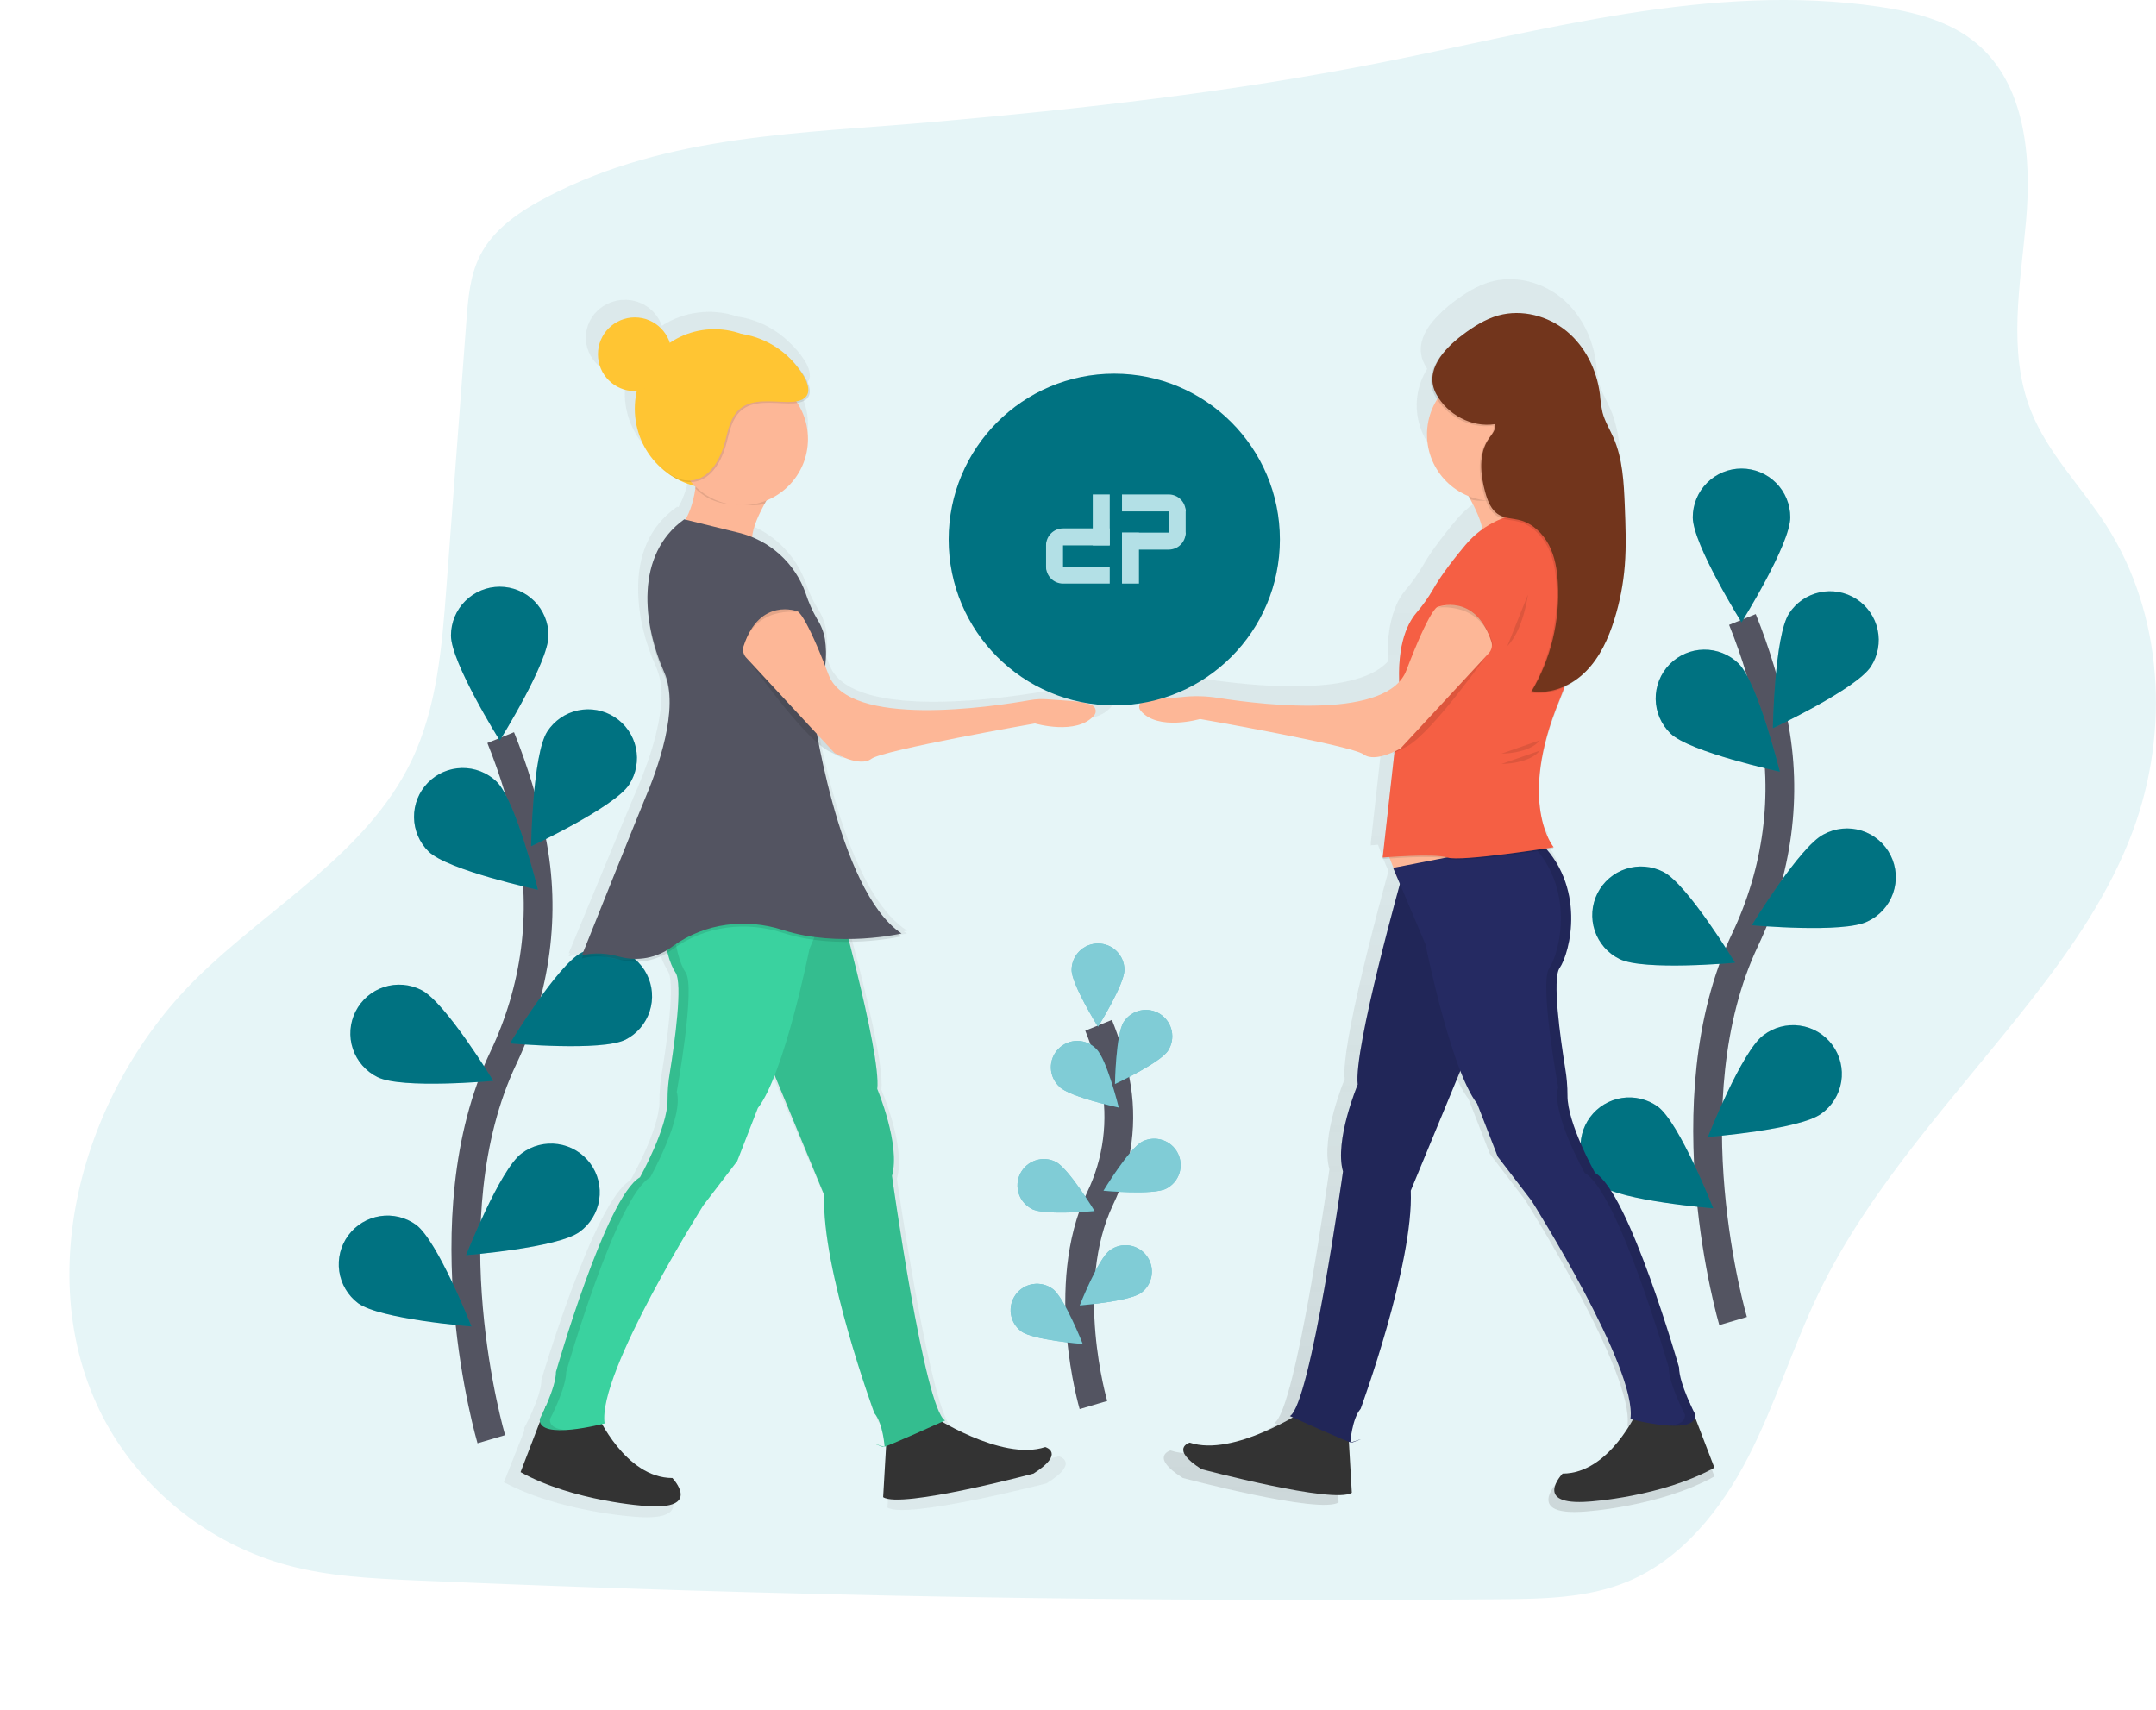 <svg width="150" height="119" viewBox="0 0 150 119" fill="none" xmlns="http://www.w3.org/2000/svg">
<g clip-path="url(#clip0_86_7286)">
<path d="M38.123 13.675C36.241 14.654 34.357 15.887 33.399 17.779C32.695 19.172 32.567 20.769 32.45 22.322L31.058 40.867C30.749 45 30.41 49.248 28.606 52.979C25.497 59.408 18.73 63.077 13.648 68.093C5.323 76.314 1.748 90.171 8.001 100.061C10.759 104.384 15.02 107.533 19.963 108.9C22.862 109.689 25.892 109.829 28.893 109.963C54.036 111.054 79.196 111.491 104.373 111.275C107.362 111.249 110.434 111.198 113.192 110.062C117.003 108.495 119.742 105.045 121.628 101.381C123.514 97.717 124.723 93.739 126.506 90.025C130.158 82.444 136.099 76.264 141.277 69.637C144.131 65.986 146.803 62.116 148.406 57.768C150.955 50.858 150.509 42.73 146.526 36.534C144.806 33.855 142.463 31.536 141.292 28.576C139.657 24.437 140.569 19.802 140.959 15.369C141.349 10.936 140.922 5.875 137.511 3.017C135.628 1.44 133.133 0.818 130.703 0.463C119.066 -1.239 107.378 2.129 95.838 4.4C85.656 6.412 75.333 7.563 65.003 8.48C55.834 9.297 46.49 9.319 38.123 13.675Z" fill="#E6F5F7"/>
<path d="M34.182 100.138C34.182 100.138 29.678 84.847 35.027 73.592C37.272 68.868 38.017 63.566 36.979 58.44C36.483 56.007 35.766 53.624 34.835 51.322" stroke="#535461" stroke-width="2" stroke-miterlimit="10"/>
<path d="M38.161 44.217C38.161 46.091 34.768 51.525 34.768 51.525C34.768 51.525 31.375 46.091 31.375 44.217C31.375 43.317 31.733 42.454 32.369 41.818C33.005 41.182 33.868 40.824 34.768 40.824C35.668 40.824 36.531 41.182 37.168 41.818C37.804 42.454 38.161 43.317 38.161 44.217Z" fill="#0098AC"/>
<path d="M43.77 54.592C42.752 56.165 36.95 58.882 36.95 58.882C36.95 58.882 37.055 52.477 38.073 50.903C38.316 50.529 38.629 50.206 38.996 49.953C39.363 49.7 39.776 49.522 40.212 49.429C40.648 49.336 41.097 49.329 41.536 49.41C41.974 49.491 42.392 49.657 42.766 49.899C43.14 50.141 43.463 50.455 43.716 50.822C43.969 51.188 44.147 51.602 44.24 52.037C44.333 52.473 44.34 52.923 44.259 53.361C44.179 53.8 44.013 54.218 43.77 54.592Z" fill="#0098AC"/>
<path d="M43.526 72.336C41.853 73.179 35.48 72.597 35.48 72.597C35.48 72.597 38.794 67.124 40.47 66.277C41.272 65.88 42.199 65.817 43.048 66.1C43.897 66.384 44.599 66.992 45.002 67.791C45.406 68.59 45.477 69.516 45.2 70.367C44.923 71.219 44.322 71.926 43.526 72.336Z" fill="#0098AC"/>
<path d="M40.318 85.715C38.811 86.829 32.427 87.333 32.427 87.333C32.427 87.333 34.779 81.373 36.285 80.259C36.642 79.988 37.05 79.79 37.485 79.678C37.92 79.566 38.372 79.541 38.817 79.605C39.261 79.668 39.688 79.82 40.074 80.05C40.459 80.28 40.795 80.585 41.062 80.945C41.329 81.306 41.522 81.717 41.629 82.153C41.736 82.589 41.756 83.041 41.687 83.485C41.618 83.929 41.462 84.354 41.227 84.737C40.992 85.12 40.684 85.452 40.32 85.715H40.318Z" fill="#0098AC"/>
<path d="M29.82 59.251C31.165 60.556 37.426 61.909 37.426 61.909C37.426 61.909 35.893 55.689 34.549 54.383C33.902 53.761 33.036 53.421 32.139 53.437C31.242 53.452 30.388 53.822 29.764 54.465C29.139 55.108 28.794 55.973 28.805 56.87C28.815 57.766 29.18 58.622 29.82 59.251Z" fill="#0098AC"/>
<path d="M26.272 74.946C27.945 75.789 34.318 75.207 34.318 75.207C34.318 75.207 30.993 69.73 29.32 68.887C28.922 68.682 28.487 68.558 28.041 68.522C27.594 68.485 27.145 68.538 26.719 68.677C26.293 68.815 25.898 69.036 25.558 69.328C25.218 69.62 24.94 69.976 24.738 70.376C24.536 70.776 24.416 71.212 24.383 71.658C24.351 72.105 24.407 72.554 24.549 72.979C24.691 73.404 24.916 73.796 25.21 74.134C25.505 74.471 25.863 74.747 26.265 74.946H26.272Z" fill="#0098AC"/>
<path d="M24.912 90.675C26.419 91.789 32.803 92.294 32.803 92.294C32.803 92.294 30.451 86.334 28.946 85.22C28.222 84.697 27.321 84.481 26.439 84.618C25.556 84.756 24.764 85.235 24.232 85.953C23.701 86.671 23.475 87.57 23.602 88.454C23.729 89.338 24.199 90.136 24.911 90.675H24.912Z" fill="#0098AC"/>
<path opacity="0.25" d="M38.161 44.217C38.161 46.091 34.768 51.525 34.768 51.525C34.768 51.525 31.375 46.091 31.375 44.217C31.375 43.317 31.733 42.454 32.369 41.818C33.005 41.182 33.868 40.824 34.768 40.824C35.668 40.824 36.531 41.182 37.168 41.818C37.804 42.454 38.161 43.317 38.161 44.217Z" fill="black"/>
<path opacity="0.25" d="M43.77 54.592C42.752 56.165 36.95 58.882 36.95 58.882C36.95 58.882 37.055 52.477 38.073 50.903C38.316 50.529 38.629 50.206 38.996 49.953C39.363 49.7 39.776 49.522 40.212 49.429C40.648 49.336 41.097 49.329 41.536 49.41C41.974 49.491 42.392 49.657 42.766 49.899C43.14 50.141 43.463 50.455 43.716 50.822C43.969 51.188 44.147 51.602 44.24 52.037C44.333 52.473 44.34 52.923 44.259 53.361C44.179 53.8 44.013 54.218 43.77 54.592Z" fill="black"/>
<path opacity="0.25" d="M43.526 72.336C41.853 73.179 35.48 72.597 35.48 72.597C35.48 72.597 38.794 67.124 40.47 66.277C41.272 65.88 42.199 65.817 43.048 66.1C43.897 66.384 44.599 66.992 45.002 67.791C45.406 68.59 45.477 69.516 45.2 70.367C44.923 71.219 44.322 71.926 43.526 72.336Z" fill="black"/>
<path opacity="0.25" d="M40.318 85.715C38.811 86.829 32.427 87.333 32.427 87.333C32.427 87.333 34.779 81.373 36.285 80.259C36.642 79.988 37.05 79.79 37.485 79.678C37.92 79.566 38.372 79.541 38.817 79.605C39.261 79.668 39.688 79.82 40.074 80.05C40.459 80.28 40.795 80.585 41.062 80.945C41.329 81.306 41.522 81.717 41.629 82.153C41.736 82.589 41.756 83.041 41.687 83.485C41.618 83.929 41.462 84.354 41.227 84.737C40.992 85.12 40.684 85.452 40.32 85.715H40.318Z" fill="black"/>
<path opacity="0.25" d="M29.82 59.251C31.165 60.556 37.426 61.909 37.426 61.909C37.426 61.909 35.893 55.689 34.549 54.383C33.902 53.761 33.036 53.421 32.139 53.437C31.242 53.452 30.388 53.822 29.764 54.465C29.139 55.108 28.794 55.973 28.805 56.87C28.815 57.766 29.18 58.622 29.82 59.251Z" fill="black"/>
<path opacity="0.25" d="M26.272 74.946C27.945 75.789 34.318 75.207 34.318 75.207C34.318 75.207 30.993 69.73 29.32 68.887C28.922 68.682 28.487 68.558 28.041 68.522C27.594 68.485 27.145 68.538 26.719 68.677C26.293 68.815 25.898 69.036 25.558 69.328C25.218 69.62 24.94 69.976 24.738 70.376C24.536 70.776 24.416 71.212 24.383 71.658C24.351 72.105 24.407 72.554 24.549 72.979C24.691 73.404 24.916 73.796 25.21 74.134C25.505 74.471 25.863 74.747 26.265 74.946H26.272Z" fill="black"/>
<path opacity="0.25" d="M24.912 90.675C26.419 91.789 32.803 92.294 32.803 92.294C32.803 92.294 30.451 86.334 28.946 85.22C28.222 84.697 27.321 84.481 26.439 84.618C25.556 84.756 24.764 85.235 24.232 85.953C23.701 86.671 23.475 87.57 23.602 88.454C23.729 89.338 24.199 90.136 24.911 90.675H24.912Z" fill="black"/>
<path d="M120.577 91.916C120.577 91.916 116.073 76.626 121.418 65.371C123.663 60.648 124.408 55.345 123.37 50.219C122.874 47.786 122.157 45.404 121.226 43.102" stroke="#535461" stroke-width="2" stroke-miterlimit="10"/>
<path d="M124.557 35.995C124.557 37.869 121.164 43.303 121.164 43.303C121.164 43.303 117.771 37.869 117.771 35.995C117.771 35.095 118.128 34.232 118.765 33.596C119.401 32.96 120.264 32.602 121.164 32.602C122.064 32.602 122.927 32.96 123.563 33.596C124.199 34.232 124.557 35.095 124.557 35.995Z" fill="#0098AC"/>
<path d="M130.166 46.376C129.148 47.949 123.345 50.666 123.345 50.666C123.345 50.666 123.451 44.261 124.469 42.687C124.711 42.313 125.024 41.99 125.391 41.737C125.758 41.485 126.171 41.306 126.607 41.213C127.043 41.12 127.493 41.113 127.931 41.194C128.369 41.275 128.787 41.441 129.162 41.683C129.536 41.925 129.858 42.239 130.111 42.606C130.364 42.972 130.542 43.386 130.636 43.821C130.729 44.257 130.735 44.707 130.655 45.145C130.574 45.584 130.408 46.002 130.166 46.376Z" fill="#0098AC"/>
<path d="M129.927 64.114C128.255 64.957 121.882 64.375 121.882 64.375C121.882 64.375 125.207 58.898 126.879 58.054C127.279 57.837 127.718 57.702 128.171 57.657C128.624 57.612 129.081 57.659 129.515 57.795C129.95 57.931 130.352 58.152 130.699 58.447C131.046 58.741 131.33 59.102 131.535 59.509C131.739 59.915 131.86 60.359 131.89 60.813C131.919 61.267 131.857 61.722 131.707 62.152C131.557 62.581 131.322 62.977 131.017 63.314C130.711 63.651 130.341 63.923 129.927 64.114Z" fill="#0098AC"/>
<path d="M126.714 77.491C125.207 78.605 118.823 79.11 118.823 79.11C118.823 79.11 121.175 73.15 122.68 72.035C123.038 71.76 123.446 71.558 123.883 71.443C124.319 71.327 124.774 71.299 125.221 71.362C125.668 71.424 126.098 71.575 126.486 71.806C126.874 72.037 127.212 72.342 127.481 72.705C127.749 73.068 127.942 73.481 128.049 73.919C128.156 74.358 128.174 74.814 128.103 75.259C128.031 75.705 127.872 76.132 127.633 76.515C127.395 76.898 127.082 77.23 126.714 77.491Z" fill="#0098AC"/>
<path d="M116.22 51.033C117.565 52.339 123.827 53.691 123.827 53.691C123.827 53.691 122.293 47.474 120.953 46.161C120.634 45.85 120.256 45.605 119.841 45.441C119.427 45.276 118.984 45.194 118.538 45.201C118.092 45.207 117.651 45.302 117.242 45.478C116.832 45.655 116.462 45.91 116.151 46.23C115.84 46.55 115.595 46.928 115.431 47.343C115.266 47.757 115.184 48.2 115.191 48.646C115.197 49.092 115.292 49.532 115.468 49.942C115.645 50.352 115.9 50.722 116.22 51.033Z" fill="#0098AC"/>
<path d="M112.668 66.724C114.34 67.567 120.714 66.985 120.714 66.985C120.714 66.985 117.395 61.508 115.724 60.665C115.325 60.46 114.89 60.336 114.444 60.3C113.997 60.263 113.548 60.316 113.122 60.455C112.696 60.593 112.302 60.814 111.962 61.106C111.622 61.398 111.343 61.754 111.141 62.154C110.939 62.554 110.819 62.989 110.786 63.436C110.754 63.883 110.811 64.332 110.952 64.757C111.094 65.182 111.319 65.574 111.613 65.912C111.908 66.249 112.266 66.525 112.668 66.724Z" fill="#0098AC"/>
<path d="M111.308 82.453C112.815 83.567 119.199 84.072 119.199 84.072C119.199 84.072 116.847 78.112 115.342 76.998C114.617 76.475 113.716 76.259 112.834 76.396C111.952 76.534 111.159 77.013 110.628 77.731C110.097 78.449 109.87 79.347 109.997 80.231C110.124 81.115 110.595 81.914 111.306 82.453H111.308Z" fill="#0098AC"/>
<path opacity="0.25" d="M124.557 35.995C124.557 37.869 121.164 43.303 121.164 43.303C121.164 43.303 117.771 37.869 117.771 35.995C117.771 35.095 118.128 34.232 118.765 33.596C119.401 32.96 120.264 32.602 121.164 32.602C122.064 32.602 122.927 32.96 123.563 33.596C124.199 34.232 124.557 35.095 124.557 35.995Z" fill="black"/>
<path opacity="0.25" d="M130.166 46.376C129.148 47.949 123.345 50.666 123.345 50.666C123.345 50.666 123.451 44.261 124.469 42.687C124.711 42.313 125.024 41.99 125.391 41.737C125.758 41.485 126.171 41.306 126.607 41.213C127.043 41.12 127.493 41.113 127.931 41.194C128.369 41.275 128.787 41.441 129.162 41.683C129.536 41.925 129.858 42.239 130.111 42.606C130.364 42.972 130.542 43.386 130.636 43.821C130.729 44.257 130.735 44.707 130.655 45.145C130.574 45.584 130.408 46.002 130.166 46.376Z" fill="black"/>
<path opacity="0.25" d="M129.927 64.114C128.255 64.957 121.882 64.375 121.882 64.375C121.882 64.375 125.207 58.898 126.879 58.054C127.279 57.837 127.718 57.702 128.171 57.657C128.624 57.612 129.081 57.659 129.515 57.795C129.95 57.931 130.352 58.152 130.699 58.447C131.046 58.741 131.33 59.102 131.535 59.509C131.739 59.915 131.86 60.359 131.89 60.813C131.919 61.267 131.857 61.722 131.707 62.152C131.557 62.581 131.322 62.977 131.017 63.314C130.711 63.651 130.341 63.923 129.927 64.114Z" fill="black"/>
<path opacity="0.25" d="M126.714 77.491C125.207 78.605 118.823 79.11 118.823 79.11C118.823 79.11 121.175 73.15 122.68 72.035C123.038 71.76 123.446 71.558 123.883 71.443C124.319 71.327 124.774 71.299 125.221 71.362C125.668 71.424 126.098 71.575 126.486 71.806C126.874 72.037 127.212 72.342 127.481 72.705C127.749 73.068 127.942 73.481 128.049 73.919C128.156 74.358 128.174 74.814 128.103 75.259C128.031 75.705 127.872 76.132 127.633 76.515C127.395 76.898 127.082 77.23 126.714 77.491Z" fill="black"/>
<path opacity="0.25" d="M116.22 51.033C117.565 52.339 123.827 53.691 123.827 53.691C123.827 53.691 122.293 47.474 120.953 46.161C120.634 45.85 120.256 45.605 119.841 45.441C119.427 45.276 118.984 45.194 118.538 45.201C118.092 45.207 117.651 45.302 117.242 45.478C116.832 45.655 116.462 45.91 116.151 46.23C115.84 46.55 115.595 46.928 115.431 47.343C115.266 47.757 115.184 48.2 115.191 48.646C115.197 49.092 115.292 49.532 115.468 49.942C115.645 50.352 115.9 50.722 116.22 51.033Z" fill="black"/>
<path opacity="0.25" d="M112.668 66.724C114.34 67.567 120.714 66.985 120.714 66.985C120.714 66.985 117.395 61.508 115.724 60.665C115.325 60.46 114.89 60.336 114.444 60.3C113.997 60.263 113.548 60.316 113.122 60.455C112.696 60.593 112.302 60.814 111.962 61.106C111.622 61.398 111.343 61.754 111.141 62.154C110.939 62.554 110.819 62.989 110.786 63.436C110.754 63.883 110.811 64.332 110.952 64.757C111.094 65.182 111.319 65.574 111.613 65.912C111.908 66.249 112.266 66.525 112.668 66.724Z" fill="black"/>
<path opacity="0.25" d="M111.308 82.453C112.815 83.567 119.199 84.072 119.199 84.072C119.199 84.072 116.847 78.112 115.342 76.998C114.617 76.475 113.716 76.259 112.834 76.396C111.952 76.534 111.159 77.013 110.628 77.731C110.097 78.449 109.87 79.347 109.997 80.231C110.124 81.115 110.595 81.914 111.306 82.453H111.308Z" fill="black"/>
<g opacity="0.1">
<path opacity="0.1" d="M0.135 118.465C1.852 117.847 0.345 118.351 0.048 118.45C0.076 118.461 0.105 118.466 0.135 118.465Z" fill="#00FFFF"/>
</g>
<g opacity="0.1">
<path opacity="0.1" d="M0.048 118.448L0.002 118.435V118.466L0.048 118.448Z" fill="#00FFFF"/>
</g>
<path d="M117.902 99.103C117.902 99.085 117.902 99.064 117.913 99.044C117.924 99.024 117.913 99.033 117.913 99.029C117.916 98.99 117.916 98.951 117.913 98.913C117.913 98.913 117.706 98.515 117.464 97.969C117.135 97.219 116.743 96.186 116.743 95.51C116.743 95.51 113.127 82.857 110.683 81.475C110.683 81.475 108.671 77.893 108.693 75.877C108.696 75.233 108.644 74.59 108.538 73.954C108.181 71.731 107.585 67.474 108.13 66.696C108.821 65.707 109.974 61.406 107.222 58.158L107.704 58.084C107.704 58.084 107.678 58.051 107.635 57.988L107.704 57.977C107.704 57.977 106.64 56.699 106.64 53.875C106.655 52.249 107.022 50.125 108.13 47.45C108.276 47.095 108.41 46.743 108.532 46.396C109.048 46.14 109.518 45.801 109.925 45.393L109.974 45.342L110.031 45.288C111.048 44.267 111.664 42.911 112.092 41.536C112.486 40.272 112.737 38.968 112.843 37.648C112.957 36.213 112.897 34.773 112.843 33.336C112.773 31.658 112.688 29.931 112.016 28.401C111.752 27.802 111.398 27.236 111.235 26.602C111.145 26.166 111.082 25.726 111.048 25.282C110.827 23.544 110.003 21.86 108.654 20.744C107.305 19.628 105.419 19.132 103.731 19.599C102.765 19.867 101.904 20.421 101.101 21.027C100.757 21.286 100.432 21.57 100.129 21.877C99.159 22.828 98.427 24.075 99.129 25.386C99.181 25.481 99.236 25.573 99.295 25.664C98.924 26.256 98.687 26.922 98.601 27.615C98.515 28.308 98.582 29.012 98.796 29.677C99.011 30.341 99.369 30.951 99.845 31.462C100.32 31.974 100.902 32.375 101.549 32.638L101.675 32.857H101.689C102.055 33.535 102.454 34.381 102.56 35.023C102.1 35.351 101.684 35.735 101.322 36.167C100.07 37.66 99.385 38.673 99.01 39.334C98.656 39.946 98.245 40.524 97.783 41.059C97.215 41.731 96.546 43.041 96.546 45.48C96.546 45.658 96.546 45.843 96.546 46.035C93.548 49.298 81.861 46.906 81.861 46.906C80.453 46.359 78.814 47.019 78.046 47.408C77.984 47.439 77.929 47.483 77.886 47.538C77.843 47.593 77.813 47.657 77.798 47.725C77.783 47.794 77.784 47.864 77.8 47.932C77.816 48 77.848 48.064 77.892 48.118C79.13 49.609 82.175 48.715 82.175 48.715C82.175 48.715 93.126 50.629 93.977 51.267C94.556 51.701 95.578 51.347 96.173 51.076L96.05 51.214L96.205 51.138L95.363 58.709H95.376L95.363 58.816C95.363 58.816 95.558 58.799 95.869 58.777L96.129 59.45H96.108L96.377 60.087L96.598 60.612C95.937 63.001 93.275 72.835 93.555 75.08C93.555 75.08 91.853 79.12 92.492 81.355C92.492 81.355 90.152 98.155 88.664 99.005L88.873 99.1C87.284 100.008 83.822 101.716 81.433 100.919C81.433 100.919 79.945 101.345 82.284 102.833C82.284 102.833 91.854 105.385 93.131 104.535L92.919 100.858L93.027 100.896C93.043 100.689 93.182 99.168 93.77 98.475C93.77 98.475 97.598 88.054 97.386 82.738L100.958 74.104C101.345 75.094 101.755 75.934 102.17 76.465L103.658 80.293L106.104 83.484C106.104 83.484 113.76 95.605 113.222 99.221L113.401 99.266C112.685 100.54 110.902 103.154 108.329 103.154C108.329 103.154 106.097 105.493 110.243 105.174C110.243 105.174 115.453 104.856 119.281 102.728L117.902 99.103Z" fill="url(#paint0_linear_86_7286)"/>
<path d="M90.77 98.121C90.77 98.121 85.848 101.402 82.772 100.376C82.772 100.376 81.336 100.787 83.592 102.222C83.592 102.222 92.821 104.684 94.051 103.862L93.742 98.531L90.77 98.121Z" fill="#333333"/>
<path d="M113.944 98.121C113.944 98.121 111.996 102.53 108.715 102.53C108.715 102.53 106.561 104.786 110.561 104.478C110.561 104.478 115.584 104.169 119.276 102.12L117.511 97.519L113.944 98.121Z" fill="#333333"/>
<path d="M96.409 59L97.183 61L102.204 60.641L101.69 57.258L96.409 59Z" fill="#FDB797"/>
<path d="M97.537 61.001C97.537 61.001 94.153 73.004 94.461 75.46C94.461 75.46 92.821 79.356 93.436 81.509C93.436 81.509 91.18 97.711 89.744 98.529C89.744 98.529 93.921 100.42 94.05 100.375C95.486 99.863 93.948 100.375 93.948 100.375C93.948 100.375 94.05 98.735 94.666 98.017C94.666 98.017 98.357 87.968 98.152 82.841L103.073 70.946L97.537 61.001Z" fill="#252A62"/>
<path opacity="0.1" d="M97.537 61.001C97.537 61.001 94.153 73.004 94.461 75.46C94.461 75.46 92.821 79.356 93.436 81.509C93.436 81.509 91.18 97.711 89.744 98.529C89.744 98.529 93.921 100.42 94.05 100.375C95.486 99.863 93.948 100.375 93.948 100.375C93.948 100.375 94.05 98.735 94.666 98.017C94.666 98.017 98.357 87.968 98.152 82.841L103.073 70.946L97.537 61.001Z" fill="black"/>
<path d="M96.923 60.385L99.179 65.716C99.179 65.716 100.923 74.432 102.769 76.79L104.204 80.482L106.564 83.559C106.564 83.559 113.947 95.249 113.434 98.735C113.434 98.735 118.048 99.973 117.946 98.425C117.946 98.425 116.818 96.272 116.818 95.144C116.818 95.144 113.332 82.942 110.972 81.608C110.972 81.608 109.035 78.153 109.054 76.21C109.055 75.588 109.003 74.967 108.899 74.353C108.554 72.209 107.98 68.106 108.506 67.355C109.224 66.329 110.454 61.613 106.968 58.434L96.923 60.385Z" fill="#252A62"/>
<path opacity="0.1" d="M117.942 98.429C117.942 98.429 116.815 96.275 116.815 95.147C116.815 95.147 113.329 82.945 110.969 81.612C110.969 81.612 109.032 78.156 109.05 76.213C109.051 75.591 109 74.97 108.896 74.356C108.551 72.212 107.977 68.109 108.503 67.358C109.221 66.332 110.451 61.616 106.965 58.437L106.371 58.553C109.703 61.729 108.495 66.345 107.786 67.358C107.078 68.372 108.405 75.664 108.405 75.664C107.893 77.408 110.251 81.612 110.251 81.612C112.609 82.945 116.097 95.147 116.097 95.147C116.097 96.275 117.225 98.429 117.225 98.429C117.259 98.936 116.777 99.142 116.118 99.19C117.112 99.247 117.989 99.108 117.942 98.429Z" fill="black"/>
<path d="M101.639 33.622C101.639 33.622 103.587 36.596 103.075 37.518L108.099 36.28C108.099 36.28 106.765 34.844 107.073 31.358L101.639 33.622Z" fill="#FDB797"/>
<path opacity="0.1" d="M108.817 35.776C108.817 35.776 104.613 34.847 101.947 38.032C100.74 39.47 100.079 40.448 99.717 41.086C99.376 41.676 98.981 42.233 98.535 42.749C97.868 43.537 97.051 45.234 97.435 48.695L96.197 59.769C96.197 59.769 99.787 59.459 100.709 59.769C101.631 60.078 108.093 59.051 108.093 59.051C108.093 59.051 105.529 55.975 108.503 48.797C111.476 41.62 108.817 35.776 108.817 35.776Z" fill="black"/>
<path d="M108.817 35.673C108.817 35.673 104.613 34.745 101.947 37.929C100.74 39.368 100.079 40.346 99.717 40.984C99.376 41.574 98.981 42.131 98.535 42.647C97.868 43.434 97.051 45.132 97.435 48.593L96.197 59.667C96.197 59.667 99.787 59.357 100.709 59.667C101.631 59.976 108.093 58.949 108.093 58.949C108.093 58.949 105.529 55.873 108.503 48.695C111.476 41.517 108.817 35.673 108.817 35.673Z" fill="#F55F44"/>
<path opacity="0.1" d="M103.742 45.154C103.742 45.154 99.742 50.9 97.899 51.926L96.874 52.438C96.874 52.438 103.332 45.154 103.742 45.154Z" fill="black"/>
<path d="M99.999 42.235C99.999 42.235 102.629 41.2 103.757 44.632C103.803 44.771 103.811 44.92 103.78 45.064C103.749 45.207 103.68 45.34 103.581 45.447L97.435 52.079C97.435 52.079 95.691 53.105 94.871 52.489C94.051 51.873 83.49 50.027 83.49 50.027C83.49 50.027 80.558 50.889 79.36 49.452C79.317 49.4 79.286 49.34 79.269 49.274C79.253 49.209 79.252 49.141 79.266 49.075C79.28 49.009 79.308 48.947 79.35 48.894C79.391 48.841 79.444 48.798 79.504 48.768C80.076 48.479 81.031 48.646 82.158 48.506C83.022 48.403 83.897 48.421 84.757 48.561C88.274 49.111 96.559 50.021 97.845 46.644C99.485 42.339 99.999 42.235 99.999 42.235Z" fill="#FDB797"/>
<path opacity="0.1" d="M99.948 42.286C99.948 42.286 103.126 41.774 103.844 44.952V44.747C103.844 44.747 102.922 41.262 99.948 42.286Z" fill="black"/>
<path opacity="0.1" d="M107.183 31.572L101.741 33.828C101.741 33.828 101.987 34.202 102.28 34.727C102.81 34.94 103.544 34.802 104.15 34.802C105.388 34.802 106.293 34.476 107.124 33.674C107.048 33.059 107.101 32.421 107.183 31.572Z" fill="black"/>
<path d="M103.895 34.852C106.443 34.852 108.509 32.786 108.509 30.238C108.509 27.69 106.443 25.624 103.895 25.624C101.347 25.624 99.281 27.69 99.281 30.238C99.281 32.786 101.347 34.852 103.895 34.852Z" fill="#FDB797"/>
<path opacity="0.1" d="M103.903 29.614C104.003 29.97 103.708 30.3 103.494 30.602C102.747 31.658 102.885 33.097 103.227 34.344C103.394 34.956 103.644 35.605 104.19 35.926C104.627 36.181 105.164 36.17 105.653 36.299C106.533 36.529 107.245 37.227 107.664 38.03C108.083 38.833 108.233 39.76 108.283 40.67C108.432 43.301 107.8 45.918 106.465 48.191C107.834 48.424 109.25 47.801 110.233 46.815C111.215 45.83 111.806 44.524 112.219 43.198C112.599 41.979 112.842 40.721 112.943 39.449C113.053 38.066 112.996 36.676 112.943 35.29C112.877 33.673 112.799 32.013 112.146 30.532C111.891 29.953 111.551 29.409 111.393 28.796C111.306 28.376 111.245 27.951 111.212 27.524C110.998 25.849 110.205 24.224 108.903 23.147C107.602 22.07 105.784 21.6 104.156 22.044C103.228 22.302 102.396 22.836 101.625 23.421C100.378 24.369 98.947 25.896 99.827 27.521C100.593 28.943 102.286 29.868 103.903 29.614Z" fill="black"/>
<path d="M104.005 29.512C104.105 29.868 103.81 30.198 103.596 30.499C102.849 31.556 102.987 32.995 103.329 34.242C103.496 34.853 103.746 35.503 104.293 35.824C104.729 36.079 105.266 36.068 105.755 36.196C106.635 36.427 107.347 37.125 107.766 37.928C108.185 38.731 108.336 39.658 108.385 40.567C108.535 43.201 107.901 45.819 106.564 48.093C107.933 48.327 109.349 47.703 110.331 46.718C111.314 45.732 111.905 44.426 112.318 43.1C112.698 41.881 112.941 40.624 113.042 39.351C113.152 37.968 113.095 36.579 113.042 35.192C112.976 33.575 112.898 31.915 112.245 30.434C111.99 29.856 111.65 29.311 111.492 28.698C111.405 28.279 111.344 27.854 111.311 27.427C111.097 25.751 110.304 24.126 109.002 23.049C107.701 21.973 105.883 21.502 104.255 21.946C103.327 22.205 102.495 22.738 101.724 23.323C100.477 24.272 99.046 25.799 99.926 27.424C100.697 28.841 102.386 29.766 104.005 29.512Z" fill="#72351C"/>
<path opacity="0.1" d="M104.46 52.438C104.46 52.438 106.408 52.438 107.126 51.51L104.46 52.438Z" fill="black"/>
<path opacity="0.1" d="M104.46 53.156C104.46 53.156 106.408 53.156 107.126 52.227L104.46 53.156Z" fill="black"/>
<path opacity="0.1" d="M106.306 41.364C106.306 41.364 105.996 43.826 104.87 44.954L106.306 41.364Z" fill="black"/>
<g opacity="0.1">
<path opacity="0.1" d="M61.848 102.807V102.782L61.811 102.795L61.848 102.807Z" fill="url(#paint1_linear_86_7286)"/>
</g>
<g opacity="0.1">
<path opacity="0.1" d="M61.74 102.807C61.764 102.808 61.788 102.804 61.81 102.795C61.571 102.711 60.366 102.315 61.74 102.807Z" fill="url(#paint2_linear_86_7286)"/>
</g>
<path d="M77.127 48.489C76.344 48.107 74.674 47.454 73.238 47.994C73.238 47.994 59.467 50.724 57.731 46.314C57.65 46.108 57.571 45.909 57.494 45.718C57.529 45.429 57.544 45.138 57.539 44.847C57.545 44.489 57.52 44.132 57.463 43.778C57.373 43.261 57.174 42.768 56.88 42.333C56.538 41.76 56.259 41.153 56.046 40.521C55.712 39.611 55.189 38.781 54.51 38.088C53.832 37.394 53.014 36.852 52.111 36.498C52.138 35.839 52.603 34.866 53.026 34.109H53.04L53.168 33.893C54.057 33.554 54.823 32.955 55.367 32.174C55.91 31.393 56.205 30.467 56.213 29.515C56.213 28.599 55.939 27.703 55.426 26.944C56.882 26.71 56.383 25.473 55.483 24.411C55.308 24.205 55.122 24.01 54.924 23.826C54.045 22.96 52.938 22.362 51.732 22.099C51.589 22.069 51.443 22.045 51.298 22.025C50.431 21.727 49.509 21.63 48.599 21.741C47.69 21.852 46.818 22.169 46.049 22.667C45.862 22.135 45.512 21.675 45.05 21.351C44.588 21.027 44.036 20.856 43.472 20.862C41.974 20.862 40.761 22.036 40.761 23.492C40.761 24.948 41.974 26.122 43.472 26.122H43.626C43.526 26.536 43.474 26.96 43.472 27.387C43.472 30.035 45.348 32.26 47.886 32.882L47.931 32.924C47.931 32.967 47.923 33.012 47.917 33.056L47.928 33.065C47.831 33.844 47.585 34.597 47.204 35.284L47.108 35.26C45.107 36.653 44.383 38.765 44.4 40.965C44.389 42.834 44.906 44.79 45.638 46.38C45.907 47.017 46.039 47.702 46.028 48.392C45.989 50.775 44.892 53.634 44.146 55.308C43.851 55.972 39.566 66.332 39.566 66.332L39.664 66.308L39.566 66.543C40.504 66.28 41.51 66.4 42.364 66.631C42.952 66.785 43.565 66.821 44.167 66.736C44.769 66.651 45.348 66.447 45.87 66.136C45.985 66.633 46.182 67.108 46.453 67.541C47.009 68.314 46.402 72.511 46.037 74.706C45.93 75.334 45.878 75.969 45.882 76.606C45.902 78.597 43.854 82.135 43.854 82.135C41.36 83.499 37.672 95.992 37.672 95.992C37.672 96.66 37.273 97.678 36.938 98.419C36.693 98.959 36.473 99.348 36.473 99.348C36.47 99.386 36.47 99.424 36.473 99.462C36.473 99.462 36.473 99.473 36.473 99.478C36.476 99.497 36.48 99.517 36.484 99.536L35.061 103.128C38.965 105.227 44.278 105.543 44.278 105.543C48.506 105.852 46.23 103.548 46.23 103.548C43.6 103.548 41.79 100.968 41.058 99.71L41.242 99.665C40.7 96.095 48.514 84.127 48.514 84.127L51.008 80.977L52.526 77.182C52.949 76.659 53.368 75.829 53.764 74.852L57.406 83.371C57.19 88.621 61.093 98.908 61.093 98.908C61.698 99.592 61.834 101.095 61.85 101.299L61.96 101.262L61.743 104.893C63.044 105.733 72.804 103.213 72.804 103.213C75.19 101.743 73.672 101.324 73.672 101.324C71.237 102.11 67.706 100.423 66.091 99.527L66.303 99.434C64.785 98.594 62.399 82.008 62.399 82.008C63.051 79.803 61.316 75.819 61.316 75.819C61.514 74.287 60.267 69.142 59.261 65.347C60.552 65.336 61.84 65.204 63.106 64.954C63.026 64.903 62.952 64.849 62.87 64.799C63.024 64.77 63.106 64.751 63.106 64.751C59.755 62.608 57.846 55.37 57.021 51.27C57.227 51.445 57.449 51.6 57.685 51.734L58.768 52.259L58.644 52.124C59.249 52.392 60.292 52.743 60.883 52.311C61.751 51.681 72.919 49.792 72.919 49.792C72.919 49.792 76.013 50.676 77.287 49.203C77.334 49.149 77.368 49.086 77.386 49.016C77.404 48.947 77.405 48.875 77.39 48.805C77.374 48.736 77.342 48.671 77.297 48.616C77.251 48.561 77.193 48.517 77.127 48.489Z" fill="url(#paint3_linear_86_7286)"/>
<path d="M49.702 33.981C52.761 33.981 55.24 31.502 55.24 28.443C55.24 25.385 52.761 22.905 49.702 22.905C46.644 22.905 44.165 25.385 44.165 28.443C44.165 31.502 46.644 33.981 49.702 33.981Z" fill="#FFC533"/>
<path d="M53.855 33.93C53.855 33.93 51.907 36.904 52.419 37.826L47.395 36.588C47.395 36.588 48.729 35.152 48.421 31.666L53.855 33.93Z" fill="#FDB797"/>
<path opacity="0.1" d="M48.318 31.88L53.752 34.135C53.752 34.135 53.506 34.51 53.213 35.034C52.682 35.248 51.949 35.11 51.343 35.11C50.105 35.11 49.2 34.784 48.369 33.982C48.446 33.366 48.387 32.729 48.318 31.88Z" fill="black"/>
<path d="M51.599 35.16C54.148 35.16 56.213 33.094 56.213 30.546C56.213 27.998 54.148 25.932 51.599 25.932C49.051 25.932 46.985 27.998 46.985 30.546C46.985 33.094 49.051 35.16 51.599 35.16Z" fill="#FDB797"/>
<path d="M44.165 27.213C45.581 27.213 46.729 26.065 46.729 24.649C46.729 23.233 45.581 22.085 44.165 22.085C42.749 22.085 41.601 23.233 41.601 24.649C41.601 26.065 42.749 27.213 44.165 27.213Z" fill="#FFC533"/>
<path opacity="0.1" d="M54.876 28.072C53.722 28.052 52.41 27.82 51.545 28.582C50.926 29.13 50.759 30.015 50.549 30.817C50.239 32.02 49.531 33.343 48.299 33.523C47.547 33.633 46.791 33.258 46.257 32.717C45.723 32.175 45.378 31.479 45.051 30.797C44.725 30.114 44.406 29.404 44.432 28.647C44.465 27.748 44.989 26.945 45.525 26.226C45.848 25.774 46.207 25.35 46.6 24.957C47.206 24.373 47.928 23.922 48.719 23.634C49.511 23.345 50.353 23.225 51.194 23.282C52.034 23.339 52.853 23.57 53.598 23.963C54.343 24.355 54.998 24.899 55.52 25.559C56.481 26.724 56.959 28.107 54.876 28.072Z" fill="black"/>
<path d="M54.774 27.97C53.62 27.95 52.308 27.718 51.443 28.48C50.824 29.028 50.657 29.913 50.447 30.715C50.137 31.918 49.428 33.241 48.197 33.421C47.445 33.531 46.688 33.156 46.155 32.614C45.621 32.073 45.276 31.377 44.949 30.694C44.623 30.012 44.304 29.302 44.33 28.545C44.363 27.646 44.887 26.843 45.423 26.124C45.746 25.672 46.105 25.248 46.498 24.855C47.104 24.271 47.826 23.82 48.617 23.531C49.408 23.243 50.251 23.123 51.091 23.18C51.931 23.236 52.751 23.468 53.496 23.86C54.241 24.253 54.896 24.797 55.418 25.457C56.377 26.622 56.857 28.005 54.774 27.97Z" fill="#FFC533"/>
<path d="M64.725 98.428C64.725 98.428 69.647 101.71 72.722 100.684C72.722 100.684 74.158 101.094 71.902 102.53C71.902 102.53 62.673 104.992 61.443 104.17L61.752 98.838L64.725 98.428Z" fill="#333333"/>
<path d="M41.55 98.428C41.55 98.428 43.498 102.838 46.78 102.838C46.78 102.838 48.933 105.094 44.934 104.786C44.934 104.786 39.91 104.477 36.218 102.428L37.983 97.827L41.55 98.428Z" fill="#333333"/>
<path d="M57.957 61.308C57.957 61.308 61.341 73.306 61.033 75.766C61.033 75.766 62.673 79.662 62.059 81.816C62.059 81.816 64.315 98.017 65.751 98.835C65.751 98.835 61.573 100.726 61.444 100.681C60.009 100.169 61.547 100.681 61.547 100.681C61.547 100.681 61.444 99.041 60.829 98.323C60.829 98.323 57.137 88.274 57.343 83.148L52.421 71.253L57.957 61.308Z" fill="#3AD29F"/>
<path opacity="0.1" d="M57.957 61.308C57.957 61.308 61.341 73.306 61.033 75.766C61.033 75.766 62.673 79.662 62.059 81.816C62.059 81.816 64.315 98.017 65.751 98.835C65.751 98.835 61.573 100.726 61.444 100.681C60.009 100.169 61.547 100.681 61.547 100.681C61.547 100.681 61.444 99.041 60.829 98.323C60.829 98.323 57.137 88.274 57.343 83.148L52.421 71.253L57.957 61.308Z" fill="black"/>
<path d="M58.573 60.693L56.317 66.024C56.317 66.024 54.573 74.74 52.727 77.098L51.291 80.79L48.933 83.866C48.933 83.866 41.55 95.555 42.064 99.041C42.064 99.041 37.45 100.279 37.552 98.732C37.552 98.732 38.68 96.578 38.68 95.45C38.68 95.45 42.166 83.248 44.525 81.915C44.525 81.915 46.462 78.46 46.444 76.516C46.443 75.894 46.495 75.273 46.599 74.66C46.944 72.515 47.518 68.412 46.992 67.661C46.274 66.635 45.044 61.919 48.53 58.74L58.573 60.693Z" fill="#3AD29F"/>
<path opacity="0.1" d="M37.556 98.735C37.556 98.735 38.684 96.581 38.684 95.453C38.684 95.453 42.17 83.251 44.53 81.918C44.53 81.918 46.467 78.463 46.449 76.519C46.447 75.897 46.499 75.276 46.603 74.663C46.948 72.518 47.522 68.415 46.996 67.665C46.278 66.639 45.048 61.923 48.534 58.743L49.128 58.859C45.785 62.037 46.995 66.66 47.703 67.666C48.412 68.672 47.084 75.972 47.084 75.972C47.597 77.716 45.239 81.919 45.239 81.919C42.881 83.253 39.393 95.455 39.393 95.455C39.393 96.583 38.265 98.737 38.265 98.737C38.231 99.244 38.712 99.45 39.371 99.498C38.383 99.555 37.505 99.416 37.556 98.735Z" fill="black"/>
<path opacity="0.1" d="M47.604 36.334L51.415 37.272C52.479 37.535 53.46 38.059 54.271 38.796C55.081 39.534 55.695 40.462 56.057 41.496C56.257 42.112 56.521 42.705 56.844 43.266C57.123 43.694 57.311 44.175 57.395 44.679C57.55 45.683 57.538 47.309 56.486 49.153C56.486 49.153 58.22 62.176 62.724 65.15C62.724 65.15 58.328 66.162 54.476 64.91C51.893 64.072 49.06 64.425 46.848 66.009L46.752 66.079C46.24 66.461 45.647 66.723 45.019 66.844C44.391 66.965 43.744 66.942 43.127 66.776C42.319 66.552 41.367 66.434 40.481 66.691C40.481 66.691 44.533 56.574 44.813 55.924C45.757 53.728 47.304 49.446 46.221 47.01C44.716 43.62 44.165 38.596 47.604 36.334Z" fill="black"/>
<path d="M47.604 36.135L51.415 37.072C52.479 37.335 53.46 37.859 54.271 38.597C55.081 39.334 55.695 40.262 56.057 41.296C56.257 41.912 56.521 42.505 56.844 43.066C57.123 43.494 57.311 43.975 57.395 44.479C57.55 45.483 57.538 47.109 56.486 48.953C56.486 48.953 58.22 61.977 62.724 64.951C62.724 64.951 58.328 65.963 54.476 64.711C51.893 63.872 49.06 64.225 46.848 65.809L46.752 65.879C46.239 66.261 45.647 66.522 45.019 66.642C44.391 66.762 43.744 66.738 43.127 66.572C42.319 66.348 41.367 66.23 40.481 66.487C40.481 66.487 44.533 56.37 44.813 55.72C45.757 53.523 47.304 49.24 46.221 46.798C44.716 43.414 44.165 38.596 47.604 36.135Z" fill="#535461"/>
<path opacity="0.1" d="M51.754 45.463C51.754 45.463 55.754 51.205 57.6 52.231L58.625 52.743C58.625 52.743 52.164 45.463 51.754 45.463Z" fill="black"/>
<path d="M55.495 42.543C55.495 42.543 52.865 41.508 51.737 44.94C51.691 45.079 51.683 45.228 51.714 45.372C51.745 45.515 51.814 45.648 51.913 45.755L58.059 52.389C58.059 52.389 59.803 53.414 60.623 52.798C61.443 52.183 72.004 50.337 72.004 50.337C72.004 50.337 74.916 51.192 76.122 49.775C76.166 49.723 76.199 49.662 76.217 49.596C76.234 49.53 76.237 49.461 76.225 49.394C76.212 49.327 76.184 49.263 76.144 49.208C76.103 49.153 76.051 49.108 75.99 49.076C75.354 48.755 74.191 48.766 72.939 48.66C72.506 48.622 72.07 48.642 71.642 48.718C68.966 49.193 59.063 50.669 57.649 46.953C56.009 42.645 55.495 42.543 55.495 42.543Z" fill="#FDB797"/>
<path opacity="0.1" d="M55.548 42.594C55.548 42.594 52.37 42.082 51.652 45.26V45.054C51.652 45.054 52.574 41.569 55.548 42.594Z" fill="black"/>
<path d="M76.074 97.76C76.074 97.76 73.635 89.482 76.538 83.389C77.768 80.842 78.139 77.965 77.595 75.189C77.326 73.873 76.937 72.584 76.433 71.339" stroke="#535461" stroke-width="2" stroke-miterlimit="10"/>
<path d="M78.229 67.485C78.229 68.5 76.393 71.441 76.393 71.441C76.393 71.441 74.556 68.502 74.556 67.485C74.556 67.244 74.603 67.005 74.696 66.782C74.788 66.559 74.924 66.356 75.094 66.186C75.265 66.015 75.467 65.88 75.69 65.788C75.913 65.695 76.152 65.648 76.393 65.648C76.635 65.648 76.874 65.695 77.097 65.788C77.319 65.88 77.522 66.015 77.692 66.186C77.863 66.356 77.999 66.559 78.091 66.782C78.183 67.005 78.231 67.244 78.231 67.485H78.229Z" fill="#0098AC"/>
<path d="M81.265 73.105C80.714 73.956 77.573 75.425 77.573 75.425C77.573 75.425 77.63 71.958 78.181 71.106C78.312 70.903 78.482 70.728 78.681 70.591C78.879 70.455 79.103 70.358 79.339 70.308C79.575 70.257 79.819 70.254 80.056 70.298C80.293 70.341 80.519 70.431 80.722 70.562C80.924 70.694 81.099 70.863 81.236 71.062C81.373 71.261 81.469 71.484 81.519 71.72C81.57 71.956 81.573 72.2 81.53 72.437C81.486 72.674 81.396 72.9 81.265 73.103V73.105Z" fill="#0098AC"/>
<path d="M81.132 82.708C80.227 83.173 76.772 82.849 76.772 82.849C76.772 82.849 78.571 79.885 79.478 79.427C79.693 79.318 79.928 79.253 80.168 79.235C80.409 79.217 80.651 79.247 80.88 79.322C81.109 79.398 81.321 79.518 81.504 79.675C81.686 79.832 81.836 80.024 81.945 80.24C82.053 80.455 82.119 80.69 82.136 80.93C82.154 81.171 82.125 81.413 82.049 81.642C81.974 81.871 81.854 82.083 81.696 82.266C81.539 82.448 81.347 82.598 81.132 82.707V82.708Z" fill="#0098AC"/>
<path d="M79.396 89.953C78.58 90.556 75.122 90.829 75.122 90.829C75.122 90.829 76.396 87.602 77.211 86.999C77.405 86.856 77.625 86.752 77.859 86.693C78.093 86.635 78.337 86.623 78.575 86.659C78.814 86.695 79.043 86.777 79.25 86.901C79.457 87.026 79.637 87.19 79.78 87.383C79.924 87.577 80.028 87.798 80.086 88.032C80.144 88.266 80.156 88.509 80.12 88.748C80.084 88.986 80.002 89.216 79.878 89.422C79.754 89.629 79.59 89.809 79.396 89.953Z" fill="#0098AC"/>
<path d="M73.716 75.625C74.443 76.332 77.835 77.064 77.835 77.064C77.835 77.064 77.004 73.696 76.276 72.99C76.106 72.812 75.901 72.67 75.675 72.573C75.448 72.476 75.204 72.425 74.958 72.424C74.711 72.423 74.467 72.472 74.239 72.567C74.012 72.663 73.806 72.803 73.634 72.98C73.462 73.156 73.328 73.366 73.238 73.596C73.149 73.825 73.107 74.071 73.115 74.317C73.122 74.564 73.179 74.806 73.283 75.03C73.386 75.254 73.533 75.455 73.716 75.621V75.625Z" fill="#0098AC"/>
<path d="M71.793 84.121C72.698 84.585 76.153 84.262 76.153 84.262C76.153 84.262 74.352 81.297 73.453 80.841C73.237 80.732 73.003 80.667 72.762 80.649C72.522 80.631 72.28 80.661 72.051 80.737C71.822 80.812 71.61 80.932 71.427 81.089C71.244 81.247 71.094 81.439 70.986 81.654C70.877 81.869 70.812 82.104 70.794 82.344C70.776 82.585 70.806 82.827 70.881 83.056C70.957 83.285 71.077 83.497 71.234 83.68C71.391 83.862 71.583 84.012 71.799 84.121H71.793Z" fill="#0098AC"/>
<path d="M71.056 92.637C71.871 93.241 75.33 93.513 75.33 93.513C75.33 93.513 74.056 90.287 73.241 89.683C72.849 89.394 72.358 89.272 71.876 89.344C71.395 89.416 70.961 89.676 70.672 90.068C70.382 90.46 70.26 90.95 70.332 91.432C70.404 91.914 70.664 92.347 71.056 92.637Z" fill="#0098AC"/>
<path opacity="0.5" d="M78.229 67.485C78.229 68.5 76.393 71.441 76.393 71.441C76.393 71.441 74.556 68.502 74.556 67.485C74.556 67.244 74.603 67.005 74.696 66.782C74.788 66.559 74.924 66.356 75.094 66.186C75.265 66.015 75.467 65.88 75.69 65.788C75.913 65.695 76.152 65.648 76.393 65.648C76.635 65.648 76.874 65.695 77.097 65.788C77.319 65.88 77.522 66.015 77.692 66.186C77.863 66.356 77.999 66.559 78.091 66.782C78.183 67.005 78.231 67.244 78.231 67.485H78.229Z" fill="white"/>
<path opacity="0.5" d="M81.265 73.105C80.714 73.956 77.573 75.425 77.573 75.425C77.573 75.425 77.63 71.958 78.181 71.106C78.312 70.903 78.482 70.728 78.681 70.591C78.879 70.455 79.103 70.358 79.339 70.308C79.575 70.257 79.819 70.254 80.056 70.298C80.293 70.341 80.519 70.431 80.722 70.562C80.924 70.694 81.099 70.863 81.236 71.062C81.373 71.261 81.469 71.484 81.519 71.72C81.57 71.956 81.573 72.2 81.53 72.437C81.486 72.674 81.396 72.9 81.265 73.103V73.105Z" fill="white"/>
<path opacity="0.5" d="M81.132 82.708C80.227 83.173 76.772 82.849 76.772 82.849C76.772 82.849 78.571 79.885 79.478 79.427C79.693 79.318 79.928 79.253 80.168 79.235C80.409 79.217 80.651 79.247 80.88 79.322C81.109 79.398 81.321 79.518 81.504 79.675C81.686 79.832 81.836 80.024 81.945 80.24C82.053 80.455 82.119 80.69 82.136 80.93C82.154 81.171 82.125 81.413 82.049 81.642C81.974 81.871 81.854 82.083 81.696 82.266C81.539 82.448 81.347 82.598 81.132 82.707V82.708Z" fill="white"/>
<path opacity="0.5" d="M79.396 89.953C78.58 90.556 75.122 90.829 75.122 90.829C75.122 90.829 76.396 87.602 77.211 86.999C77.405 86.856 77.625 86.752 77.859 86.693C78.093 86.635 78.337 86.623 78.575 86.659C78.814 86.695 79.043 86.777 79.25 86.901C79.457 87.026 79.637 87.19 79.78 87.383C79.924 87.577 80.028 87.798 80.086 88.032C80.144 88.266 80.156 88.509 80.12 88.748C80.084 88.986 80.002 89.216 79.878 89.422C79.754 89.629 79.59 89.809 79.396 89.953Z" fill="white"/>
<path opacity="0.5" d="M73.716 75.625C74.443 76.332 77.835 77.064 77.835 77.064C77.835 77.064 77.004 73.696 76.276 72.99C76.106 72.812 75.901 72.67 75.675 72.573C75.448 72.476 75.204 72.425 74.958 72.424C74.711 72.423 74.467 72.472 74.239 72.567C74.012 72.663 73.806 72.803 73.634 72.98C73.462 73.156 73.328 73.366 73.238 73.596C73.149 73.825 73.107 74.071 73.115 74.317C73.122 74.564 73.179 74.806 73.283 75.03C73.386 75.254 73.533 75.455 73.716 75.621V75.625Z" fill="white"/>
<path opacity="0.5" d="M71.793 84.121C72.698 84.585 76.153 84.262 76.153 84.262C76.153 84.262 74.352 81.297 73.453 80.841C73.237 80.732 73.003 80.667 72.762 80.649C72.522 80.631 72.28 80.661 72.051 80.737C71.822 80.812 71.61 80.932 71.427 81.089C71.244 81.247 71.094 81.439 70.986 81.654C70.877 81.869 70.812 82.104 70.794 82.344C70.776 82.585 70.806 82.827 70.881 83.056C70.957 83.285 71.077 83.497 71.234 83.68C71.391 83.862 71.583 84.012 71.799 84.121H71.793Z" fill="white"/>
<path opacity="0.5" d="M71.056 92.637C71.871 93.241 75.33 93.513 75.33 93.513C75.33 93.513 74.056 90.287 73.241 89.683C72.849 89.394 72.358 89.272 71.876 89.344C71.395 89.416 70.961 89.676 70.672 90.068C70.382 90.46 70.26 90.95 70.332 91.432C70.404 91.914 70.664 92.347 71.056 92.637Z" fill="white"/>
</g>
<path d="M77.523 49.08C83.887 49.08 89.047 43.913 89.047 37.54C89.047 31.167 83.887 26 77.523 26C71.159 26 66 31.167 66 37.54C66 43.913 71.159 49.08 77.523 49.08Z" fill="#007281"/>
<path d="M72.778 37.947C72.778 37.294 73.307 36.766 73.96 36.766H77.208V37.947H72.778Z" fill="#B3E0E6"/>
<path d="M76.027 37.947L76.027 34.403L77.208 34.403L77.208 37.947L76.027 37.947Z" fill="#B3E0E6"/>
<path d="M82.491 37.061C82.491 37.713 81.962 38.242 81.309 38.242L78.061 38.242L78.061 37.061L82.491 37.061Z" fill="#B3E0E6"/>
<path d="M72.778 39.423H77.208V40.605H73.96C73.307 40.605 72.778 40.076 72.778 39.423Z" fill="#B3E0E6"/>
<path d="M82.491 35.584L78.061 35.584L78.061 34.403L81.309 34.403C81.962 34.403 82.491 34.932 82.491 35.584Z" fill="#B3E0E6"/>
<path d="M79.242 37.061L79.242 40.605L78.061 40.605L78.061 37.061L79.242 37.061Z" fill="#B3E0E6"/>
<rect x="72.778" y="40.014" width="2.658" height="1.181" rx="0.591" transform="rotate(-90 72.778 40.014)" fill="#B3E0E6"/>
<rect x="82.491" y="34.993" width="2.658" height="1.181" rx="0.591" transform="rotate(90 82.491 34.993)" fill="#B3E0E6"/>
<defs>
<linearGradient id="paint0_linear_86_7286" x1="98.549" y1="105.216" x2="98.549" y2="19.421" gradientUnits="userSpaceOnUse">
<stop stop-color="#808080" stop-opacity="0.25"/>
<stop offset="0.54" stop-color="#808080" stop-opacity="0.12"/>
<stop offset="1" stop-color="#808080" stop-opacity="0.1"/>
</linearGradient>
<linearGradient id="paint1_linear_86_7286" x1="80.93" y1="120.895" x2="80.93" y2="120.892" gradientUnits="userSpaceOnUse">
<stop stop-color="#808080" stop-opacity="0.25"/>
<stop offset="0.54" stop-color="#808080" stop-opacity="0.12"/>
<stop offset="1" stop-color="#808080" stop-opacity="0.1"/>
</linearGradient>
<linearGradient id="paint2_linear_86_7286" x1="428.242" y1="279.81" x2="428.242" y2="279.432" gradientUnits="userSpaceOnUse">
<stop stop-color="#808080" stop-opacity="0.25"/>
<stop offset="0.54" stop-color="#808080" stop-opacity="0.12"/>
<stop offset="1" stop-color="#808080" stop-opacity="0.1"/>
</linearGradient>
<linearGradient id="paint3_linear_86_7286" x1="20301.9" y1="63500.8" x2="20301.9" y2="17128.9" gradientUnits="userSpaceOnUse">
<stop stop-color="#808080" stop-opacity="0.25"/>
<stop offset="0.54" stop-color="#808080" stop-opacity="0.12"/>
<stop offset="1" stop-color="#808080" stop-opacity="0.1"/>
</linearGradient>
<clipPath id="clip0_86_7286">
<rect width="150" height="118.465" fill="white"/>
</clipPath>
</defs>
</svg>
